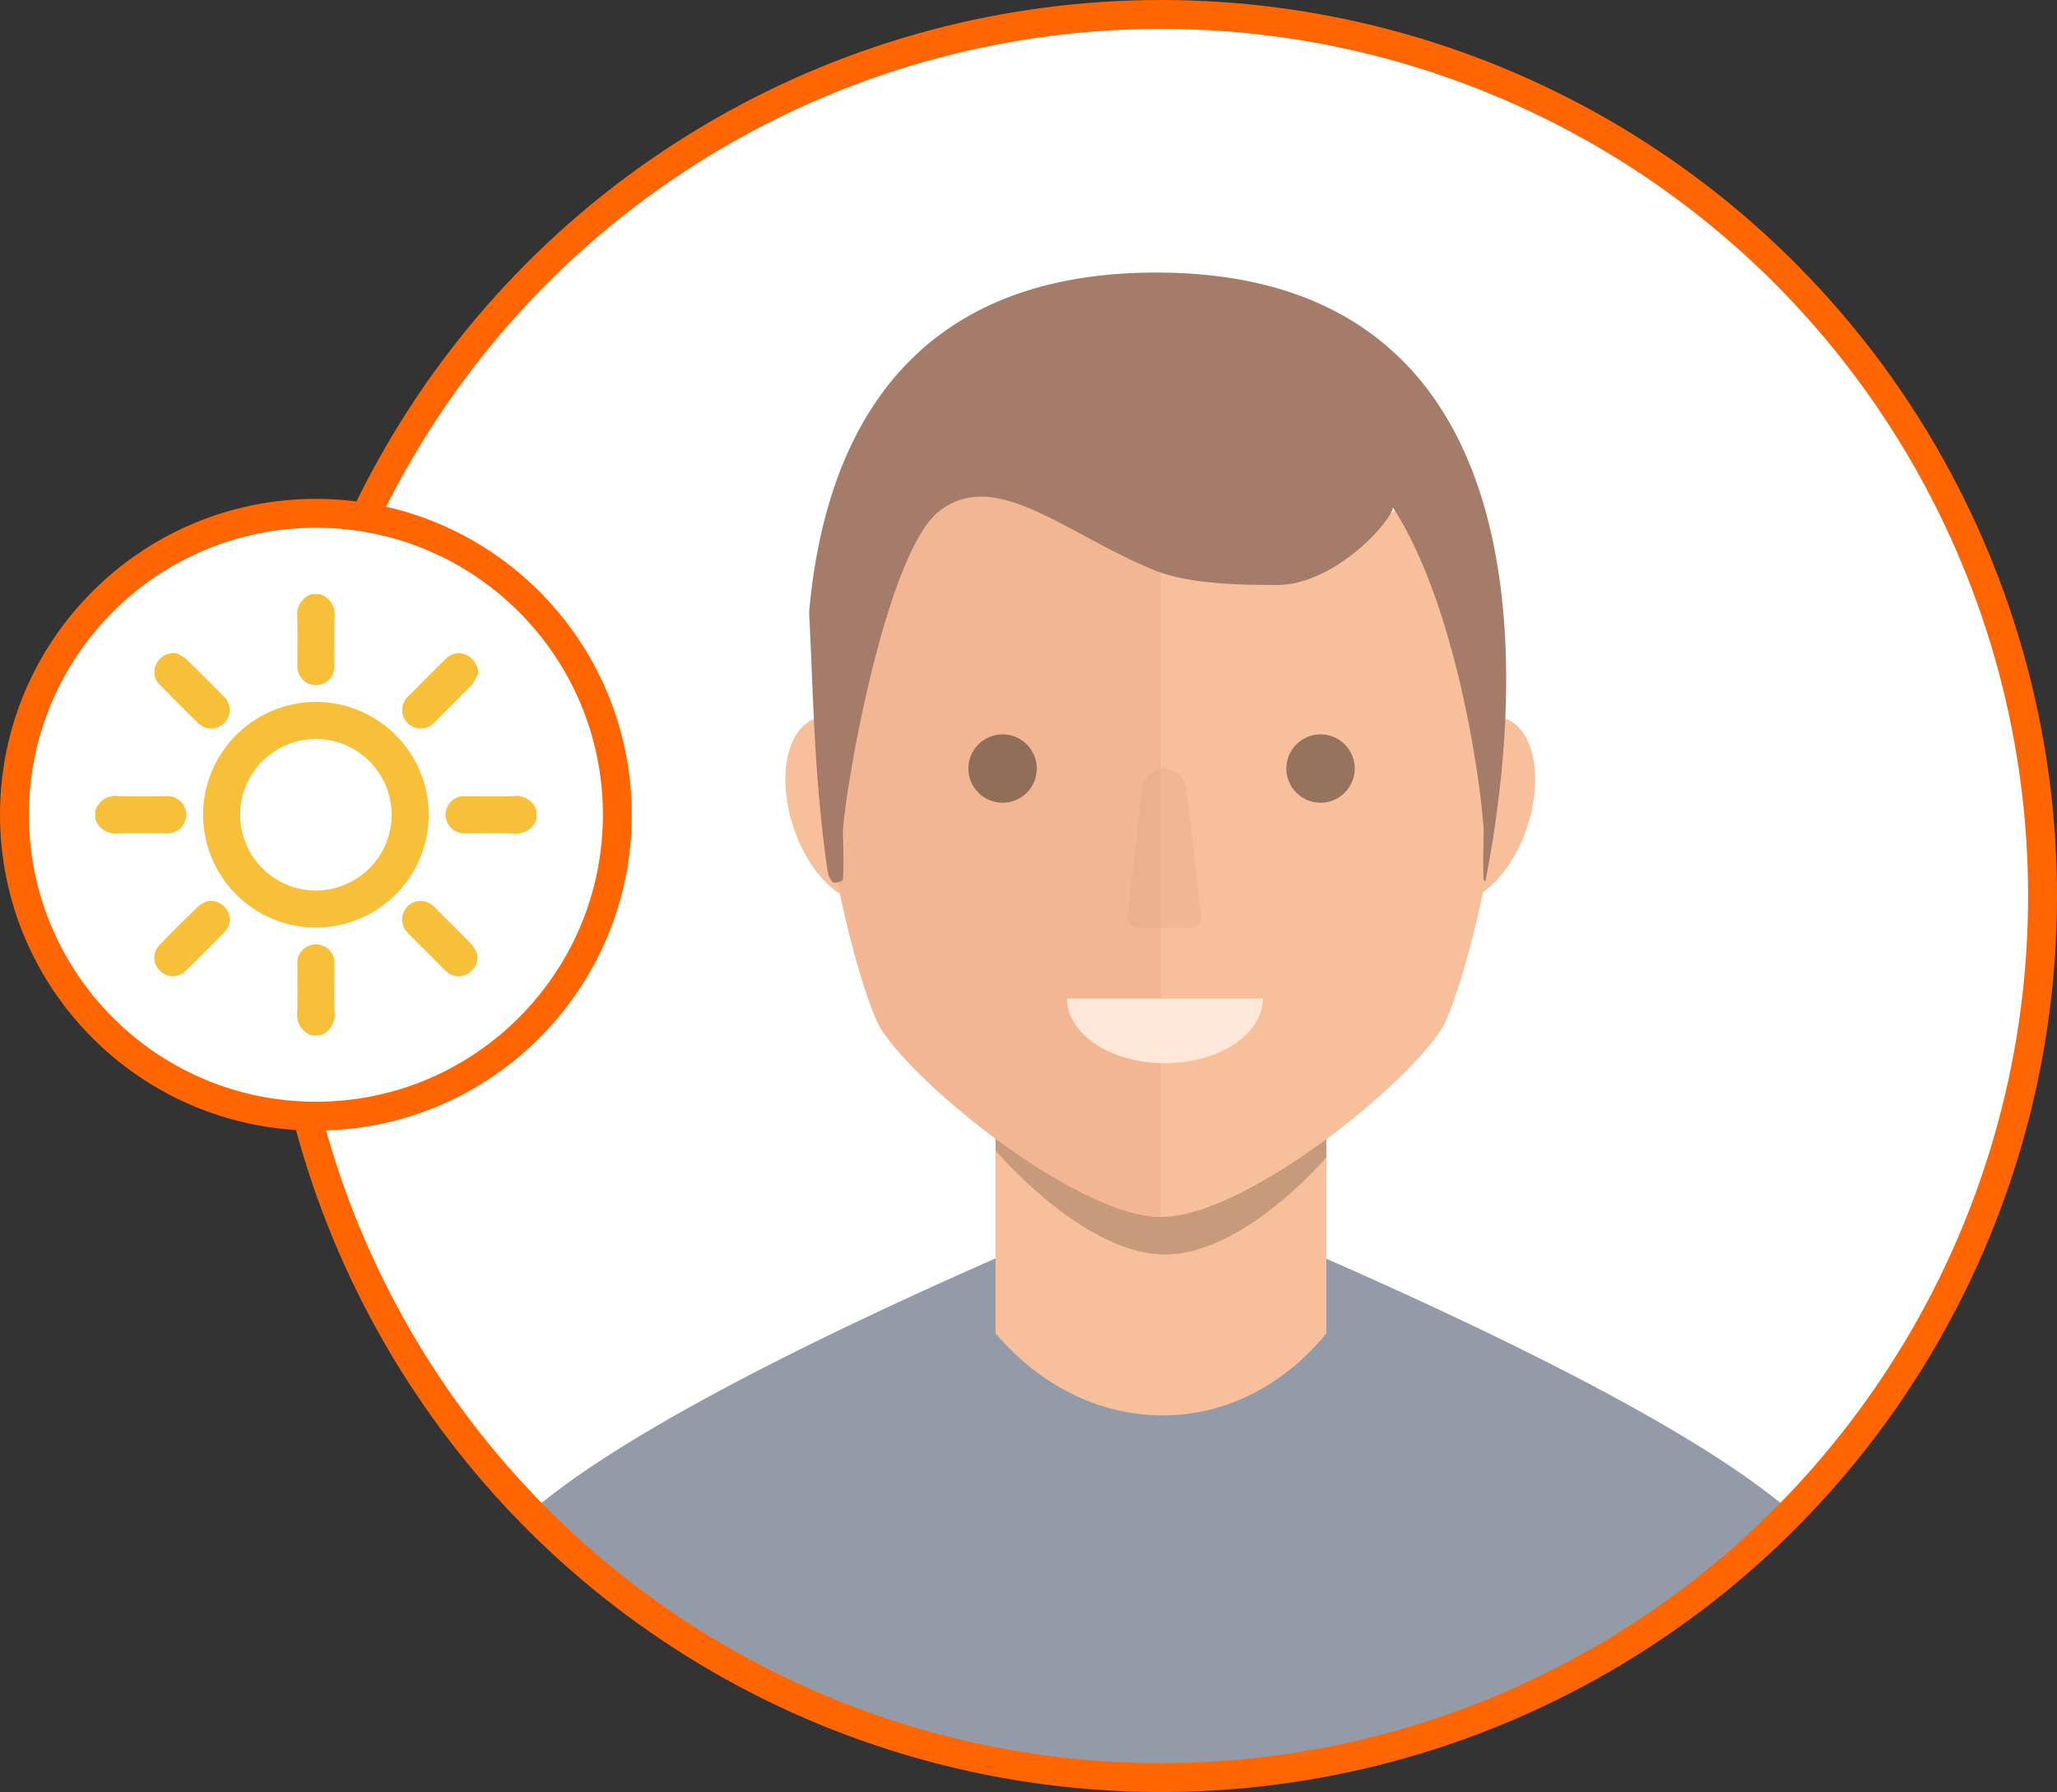 <svg xmlns="http://www.w3.org/2000/svg" xmlns:xlink="http://www.w3.org/1999/xlink" width="142.332" height="124" viewBox="0 0 142.332 124">
  <rect x="0" y="0" width="142.332" height="124" fill="#333333" stroke="none"/>
  <defs>
    <clipPath id="clip-path">
      <circle id="Ellipse_127" data-name="Ellipse 127" cx="61" cy="61" r="61" fill="#fff" stroke="#9e9e9e" stroke-miterlimit="10" stroke-width="9.798"/>
    </clipPath>
  </defs>
  <g id="illuminated" transform="translate(-5735.475 -7556.498)">
    <g id="Group_1571" data-name="Group 1571" transform="translate(5754.806 7557.498)">
      <g id="Group_1570" data-name="Group 1570" transform="translate(0)">
        <circle id="Ellipse_124" data-name="Ellipse 124" cx="61" cy="61" r="61" fill="#fff"/>
        <g id="Group_1569" data-name="Group 1569" clip-path="url(#clip-path)">
          <g id="Group_1568" data-name="Group 1568" transform="translate(7.668 17.861)">
            <g id="Group_1564" data-name="Group 1564" transform="translate(0 10.502)">
              <path id="Path_5272" data-name="Path 5272" d="M-1259.365,2006.584c-23.573,10.334-30.644,15.842-33.44,18.317-4.308,3.811-6.69,18.02-9.231,30.083h106.664c-2.54-12.063-4.923-26.272-9.23-30.083-2.794-2.474-9.607-7.841-33.181-18.177Z" transform="translate(1302.036 -1949.217)" fill="#ffdecc" fill-rule="evenodd"/>
              <path id="Path_5273" data-name="Path 5273" d="M-1259.366,2006.584c-23.573,10.334-30.644,15.842-33.439,18.317-4.308,3.811-6.69,18.02-9.231,30.083h106.664c-2.54-12.063-4.923-26.272-9.23-30.083-2.794-2.474-9.607-7.841-33.181-18.177Z" transform="translate(1302.036 -1949.217)" fill="#939ba9" fill-rule="evenodd"/>
              <path id="Path_5274" data-name="Path 5274" d="M-958.891,1761.709v26.131c6.295,7.443,16.6,7.71,22.891,0v-26.131C-936,1747.6-958.891,1747.6-958.891,1761.709Z" transform="translate(1000.779 -1724.944)" fill="#f8c09a" fill-rule="evenodd"/>
              <path id="Path_5275" data-name="Path 5275" d="M-1075.932,1702.422c2.015-.665,4.581,1.624,5.728,5.11s.445,6.851-1.572,7.515-4.581-1.623-5.728-5.112S-1077.948,1703.086-1075.932,1702.422Z" transform="translate(1105.397 -1682.083)" fill="#f8c09a" fill-rule="evenodd"/>
              <path id="Path_5276" data-name="Path 5276" d="M-715.6,1702.422c-2.017-.665-4.583,1.624-5.731,5.11s-.443,6.851,1.571,7.515,4.583-1.623,5.731-5.112S-713.586,1703.086-715.6,1702.422Z" transform="translate(792.701 -1682.083)" fill="#f8c09a" fill-rule="evenodd"/>
              <g id="Group_1562" data-name="Group 1562" transform="translate(29.485 2.498)">
                <path id="Path_5277" data-name="Path 5277" d="M-958.891,1941.474v.826s5.848,6.94,11.425,7.191,11.466-6.719,11.466-6.719V1941.5" transform="translate(971.293 -1894.553)" opacity="0.2"/>
                <path id="Path_5278" data-name="Path 5278" d="M-1014.29,1585.8c-.065-.983-.006-2.93,0-2.952.1-1.133.3-2.235.5-3.338-1.405-6.352-1.9-11.636-6.681-19.031-.08.919-4.521-.513-8.5-.513-2.556,0-5.452,5.74-7.762,4.8-6.041-2.466-8.837-9.537-15.237-7.193-.279.216-3.24,4.786-3.563,5.377-3.836,7.01-2.234,3.065-3.347,10.084.224,1.5-.806,6.223-.676,7.755,0,.022,1.645,4.032,1.579,5.014a.17.17,0,0,1-.078.149c-.143.069-.574.183-.632.078a3.408,3.408,0,0,1-.26-.417c-.03-.12-.052-.234-.072-.345,0,.016,0,.031,0,.048-.934-6.328-.986-12.288-1.267-17.694-1.146,12.94,3.061,26.848,4.254,28.766,2.536,4.075,13.728,13.058,19.417,13.058s16.881-8.982,19.418-13.058c.6-.969,1.975-5,3.038-10.417l-.043-.018A.174.174,0,0,1-1014.29,1585.8Z" transform="translate(1060.491 -1557.098)" fill="#f8c09a"/>
                <g id="Group_1561" data-name="Group 1561">
                  <g id="Group_1560" data-name="Group 1560">
                    <path id="Path_5279" data-name="Path 5279" d="M-1052.377,1755.615c.019.112.042.226.072.346a3.408,3.408,0,0,0,.26.417c.058.105.489-.009.632-.078a.17.17,0,0,0,.078-.149c.066-.98-1.566-4.968-1.578-5.013.138,1.485.312,2.995.538,4.526C-1052.377,1755.647-1052.376,1755.632-1052.377,1755.615Z" transform="translate(1053.839 -1727.451)" fill="#f2b792"/>
                    <path id="Path_5280" data-name="Path 5280" d="M-1052.921,1751.068v-.01s0,.006,0,.009Z" transform="translate(1053.846 -1727.381)" fill="#f2b792"/>
                    <path id="Path_5281" data-name="Path 5281" d="M-1036.744,1564.76c-6.041-2.466-8.837-9.537-15.237-7.193-.279.216-3.24,4.786-3.563,5.377-3.836,7.01-2.234,3.065-3.347,10.084.224,1.495-.8,6.206-.676,7.746v.01c.012.045,1.645,4.033,1.578,5.013a.17.17,0,0,1-.078.149c-.143.069-.574.183-.632.078a3.408,3.408,0,0,1-.26-.417c-.03-.12-.052-.234-.072-.345,0,.016,0,.031,0,.048-.226-1.531-.4-3.04-.538-4.526h0s0-.006,0-.009c-.433-4.65-.515-9.063-.728-13.158-1.146,12.94,3.061,26.848,4.254,28.766,2.533,4.071,13.7,13.038,19.4,13.057V1564.8C-1036.677,1564.785-1036.71,1564.773-1036.744,1564.76Z" transform="translate(1060.491 -1557.098)" fill="#f2b792"/>
                  </g>
                </g>
              </g>
              <g id="Group_1563" data-name="Group 1563" transform="translate(50.973)">
                <path id="Path_5282" data-name="Path 5282" d="M-883.87,1536.809c-.2-.062-.4-.119-.593-.177.294.072.588.148.883.231C-883.677,1536.843-883.773,1536.826-883.87,1536.809Z" transform="translate(884.463 -1536.632)" fill="#bf9741"/>
              </g>
            </g>
            <g id="Group_1565" data-name="Group 1565" transform="translate(40.008 31.954)">
              <circle id="Ellipse_125" data-name="Ellipse 125" cx="2.366" cy="2.366" r="2.366" opacity="0.4"/>
              <circle id="Ellipse_126" data-name="Ellipse 126" cx="2.366" cy="2.366" r="2.366" transform="translate(22)" opacity="0.4"/>
            </g>
            <g id="Group_1567" data-name="Group 1567" transform="translate(46.836 50.235)">
              <g id="Group_1566" data-name="Group 1566">
                <path id="Path_5283" data-name="Path 5283" d="M-911.581,1866.6c3.741,0,6.773-2,6.773-4.475h-13.547C-918.354,1864.6-915.321,1866.6-911.581,1866.6Z" transform="translate(918.354 -1862.125)" fill="#ffe8d9"/>
              </g>
            </g>
            <path id="Path_5284" data-name="Path 5284" d="M-881.492,1731.747h0a1.634,1.634,0,0,1,1.559,1.515l1,8.592a.785.785,0,0,1-.727.912h-3.617a.785.785,0,0,1-.728-.908l.957-8.587A1.635,1.635,0,0,1-881.492,1731.747Z" transform="translate(935.042 -1697.427)" fill="#dba283" opacity="0.3"/>
            <path id="Path_5285" data-name="Path 5285" d="M-1040.566,1450.6c-17.19,0-22.938,11.329-24.017,23.5.285,5.485.338,11.532,1.285,17.953,0-.017,0-.032,0-.049.02.114.042.229.073.351a3.489,3.489,0,0,0,.264.424c.059.107.5-.009.641-.08a.172.172,0,0,0,.079-.151c.068-1,.007-2.973,0-3-.132-1.554,2.771-19.387,6.664-22.436s8.757,1.584,14.887,4.086c2.344.957,5.874,1.021,8.468,1.021,4.039,0,7.954-4.435,8.035-5.367,4.856,7.5,6.373,21.547,6.276,22.7,0,.022-.063,2,0,3a.176.176,0,0,0,.079.151l.044.019C-1014.747,1477.245-1014.2,1450.6-1040.566,1450.6Z" transform="translate(1093.569 -1450.601)" fill="#a57c6a"/>
          </g>
        </g>
        <circle id="Ellipse_128" data-name="Ellipse 128" cx="61" cy="61" r="61" fill="none" stroke="#ff6601" stroke-miterlimit="10" stroke-width="2"/>
      </g>
    </g>
    <g id="Group_1573" data-name="Group 1573" transform="translate(5736.475 7592.017)">
      <circle id="Ellipse_129" data-name="Ellipse 129" cx="20.858" cy="20.858" r="20.858" transform="translate(0)" fill="#fff" stroke="#ff6601" stroke-miterlimit="10" stroke-width="2"/>
      <g id="Group_1572" data-name="Group 1572" transform="translate(5.944 5.944)">
        <path id="Path_5286" data-name="Path 5286" d="M-1350.7,1635.762a1.119,1.119,0,0,1,.707,1.2c-.027,1.153,0,2.306-.01,3.459a.925.925,0,0,1-.828.931.928.928,0,0,1-1-.7,1.3,1.3,0,0,1-.03-.316c0-1.124.017-2.249-.01-3.372a1.117,1.117,0,0,1,.708-1.2Z" transform="translate(1365.844 -1635.762)" fill="#f8bf39" stroke="#f8bf39" stroke-miterlimit="10" stroke-width="0.7"/>
        <path id="Path_5287" data-name="Path 5287" d="M-1466.334,1750.933a1.117,1.117,0,0,1,1.2-.708c1.124.027,2.248.008,3.372.008a.942.942,0,0,1,1.022.918.938.938,0,0,1-1.022.947c-1.124,0-2.249-.019-3.372.009a1.119,1.119,0,0,1-1.2-.707Z" transform="translate(1466.334 -1736.252)" fill="#f8bf39" stroke="#f8bf39" stroke-miterlimit="10" stroke-width="0.7"/>
        <path id="Path_5288" data-name="Path 5288" d="M-1262.2,1751.4a1.122,1.122,0,0,1-1.2.707c-1.124-.027-2.248-.007-3.372-.009a.939.939,0,0,1-1.021-.947.939.939,0,0,1,1.022-.917c1.124,0,2.249.02,3.372-.009a1.119,1.119,0,0,1,1.2.708Z" transform="translate(1292.031 -1736.252)" fill="#f8bf39" stroke="#f8bf39" stroke-miterlimit="10" stroke-width="0.7"/>
        <path id="Path_5289" data-name="Path 5289" d="M-1351.163,1839.893a1.119,1.119,0,0,1-.708-1.2c.029-1.123.007-2.248.009-3.372a.939.939,0,0,1,.917-1.022.939.939,0,0,1,.947,1.021c0,1.124-.019,2.249.009,3.372a1.122,1.122,0,0,1-.707,1.2Z" transform="translate(1365.844 -1810.065)" fill="#f8bf39" stroke="#f8bf39" stroke-miterlimit="10" stroke-width="0.7"/>
        <path id="Path_5290" data-name="Path 5290" d="M-1397.766,1696.85a7.47,7.47,0,0,1,7.434,7.495,7.472,7.472,0,0,1-7.511,7.419,7.47,7.47,0,0,1-7.4-7.555A7.47,7.47,0,0,1-1397.766,1696.85Zm-.008,1.865a5.6,5.6,0,0,0-5.607,5.518,5.6,5.6,0,0,0,5.546,5.667,5.606,5.606,0,0,0,5.638-5.548A5.6,5.6,0,0,0-1397.774,1698.715Z" transform="translate(1412.703 -1689.393)" fill="#f8bf39" stroke="#f8bf39" stroke-miterlimit="10" stroke-width="0.7"/>
        <path id="Path_5291" data-name="Path 5291" d="M-1431.784,1669.179a2.115,2.115,0,0,1,.549.308c.884.855,1.751,1.729,2.616,2.605a.92.92,0,0,1,.015,1.328.919.919,0,0,1-1.328-.012q-1.324-1.307-2.629-2.633a.871.871,0,0,1-.188-1.019A1,1,0,0,1-1431.784,1669.179Z" transform="translate(1436.926 -1665.1)" fill="#f8bf39" stroke="#f8bf39" stroke-miterlimit="10" stroke-width="0.7"/>
        <path id="Path_5292" data-name="Path 5292" d="M-1287.853,1670.23a2.806,2.806,0,0,1-.355.638c-.855.885-1.73,1.751-2.6,2.616a.921.921,0,0,1-1.328.015.921.921,0,0,1,.013-1.328q1.3-1.312,2.61-2.611a.9.9,0,0,1,1.041-.209A1.122,1.122,0,0,1-1287.853,1670.23Z" transform="translate(1313.648 -1665.177)" fill="#f8bf39" stroke="#f8bf39" stroke-miterlimit="10" stroke-width="0.7"/>
        <path id="Path_5293" data-name="Path 5293" d="M-1429.4,1809.64a.968.968,0,0,1,.946.532.844.844,0,0,1-.129,1q-1.359,1.394-2.755,2.753a.89.89,0,0,1-1.239-.048.9.9,0,0,1-.055-1.261q1.357-1.4,2.757-2.751A1.432,1.432,0,0,1-1429.4,1809.64Z" transform="translate(1436.949 -1788.415)" fill="#f8bf39" stroke="#f8bf39" stroke-miterlimit="10" stroke-width="0.7"/>
        <path id="Path_5294" data-name="Path 5294" d="M-1287.9,1813.131a.993.993,0,0,1-.582.957.89.89,0,0,1-1.04-.213q-1.083-1.076-2.159-2.158c-.158-.158-.32-.311-.471-.474a.924.924,0,0,1,.017-1.308.917.917,0,0,1,1.307,0c.89.878,1.777,1.759,2.646,2.658A1.876,1.876,0,0,1-1287.9,1813.131Z" transform="translate(1313.643 -1788.434)" fill="#f8bf39" stroke="#f8bf39" stroke-miterlimit="10" stroke-width="0.7"/>
      </g>
    </g>
  </g>
</svg>
